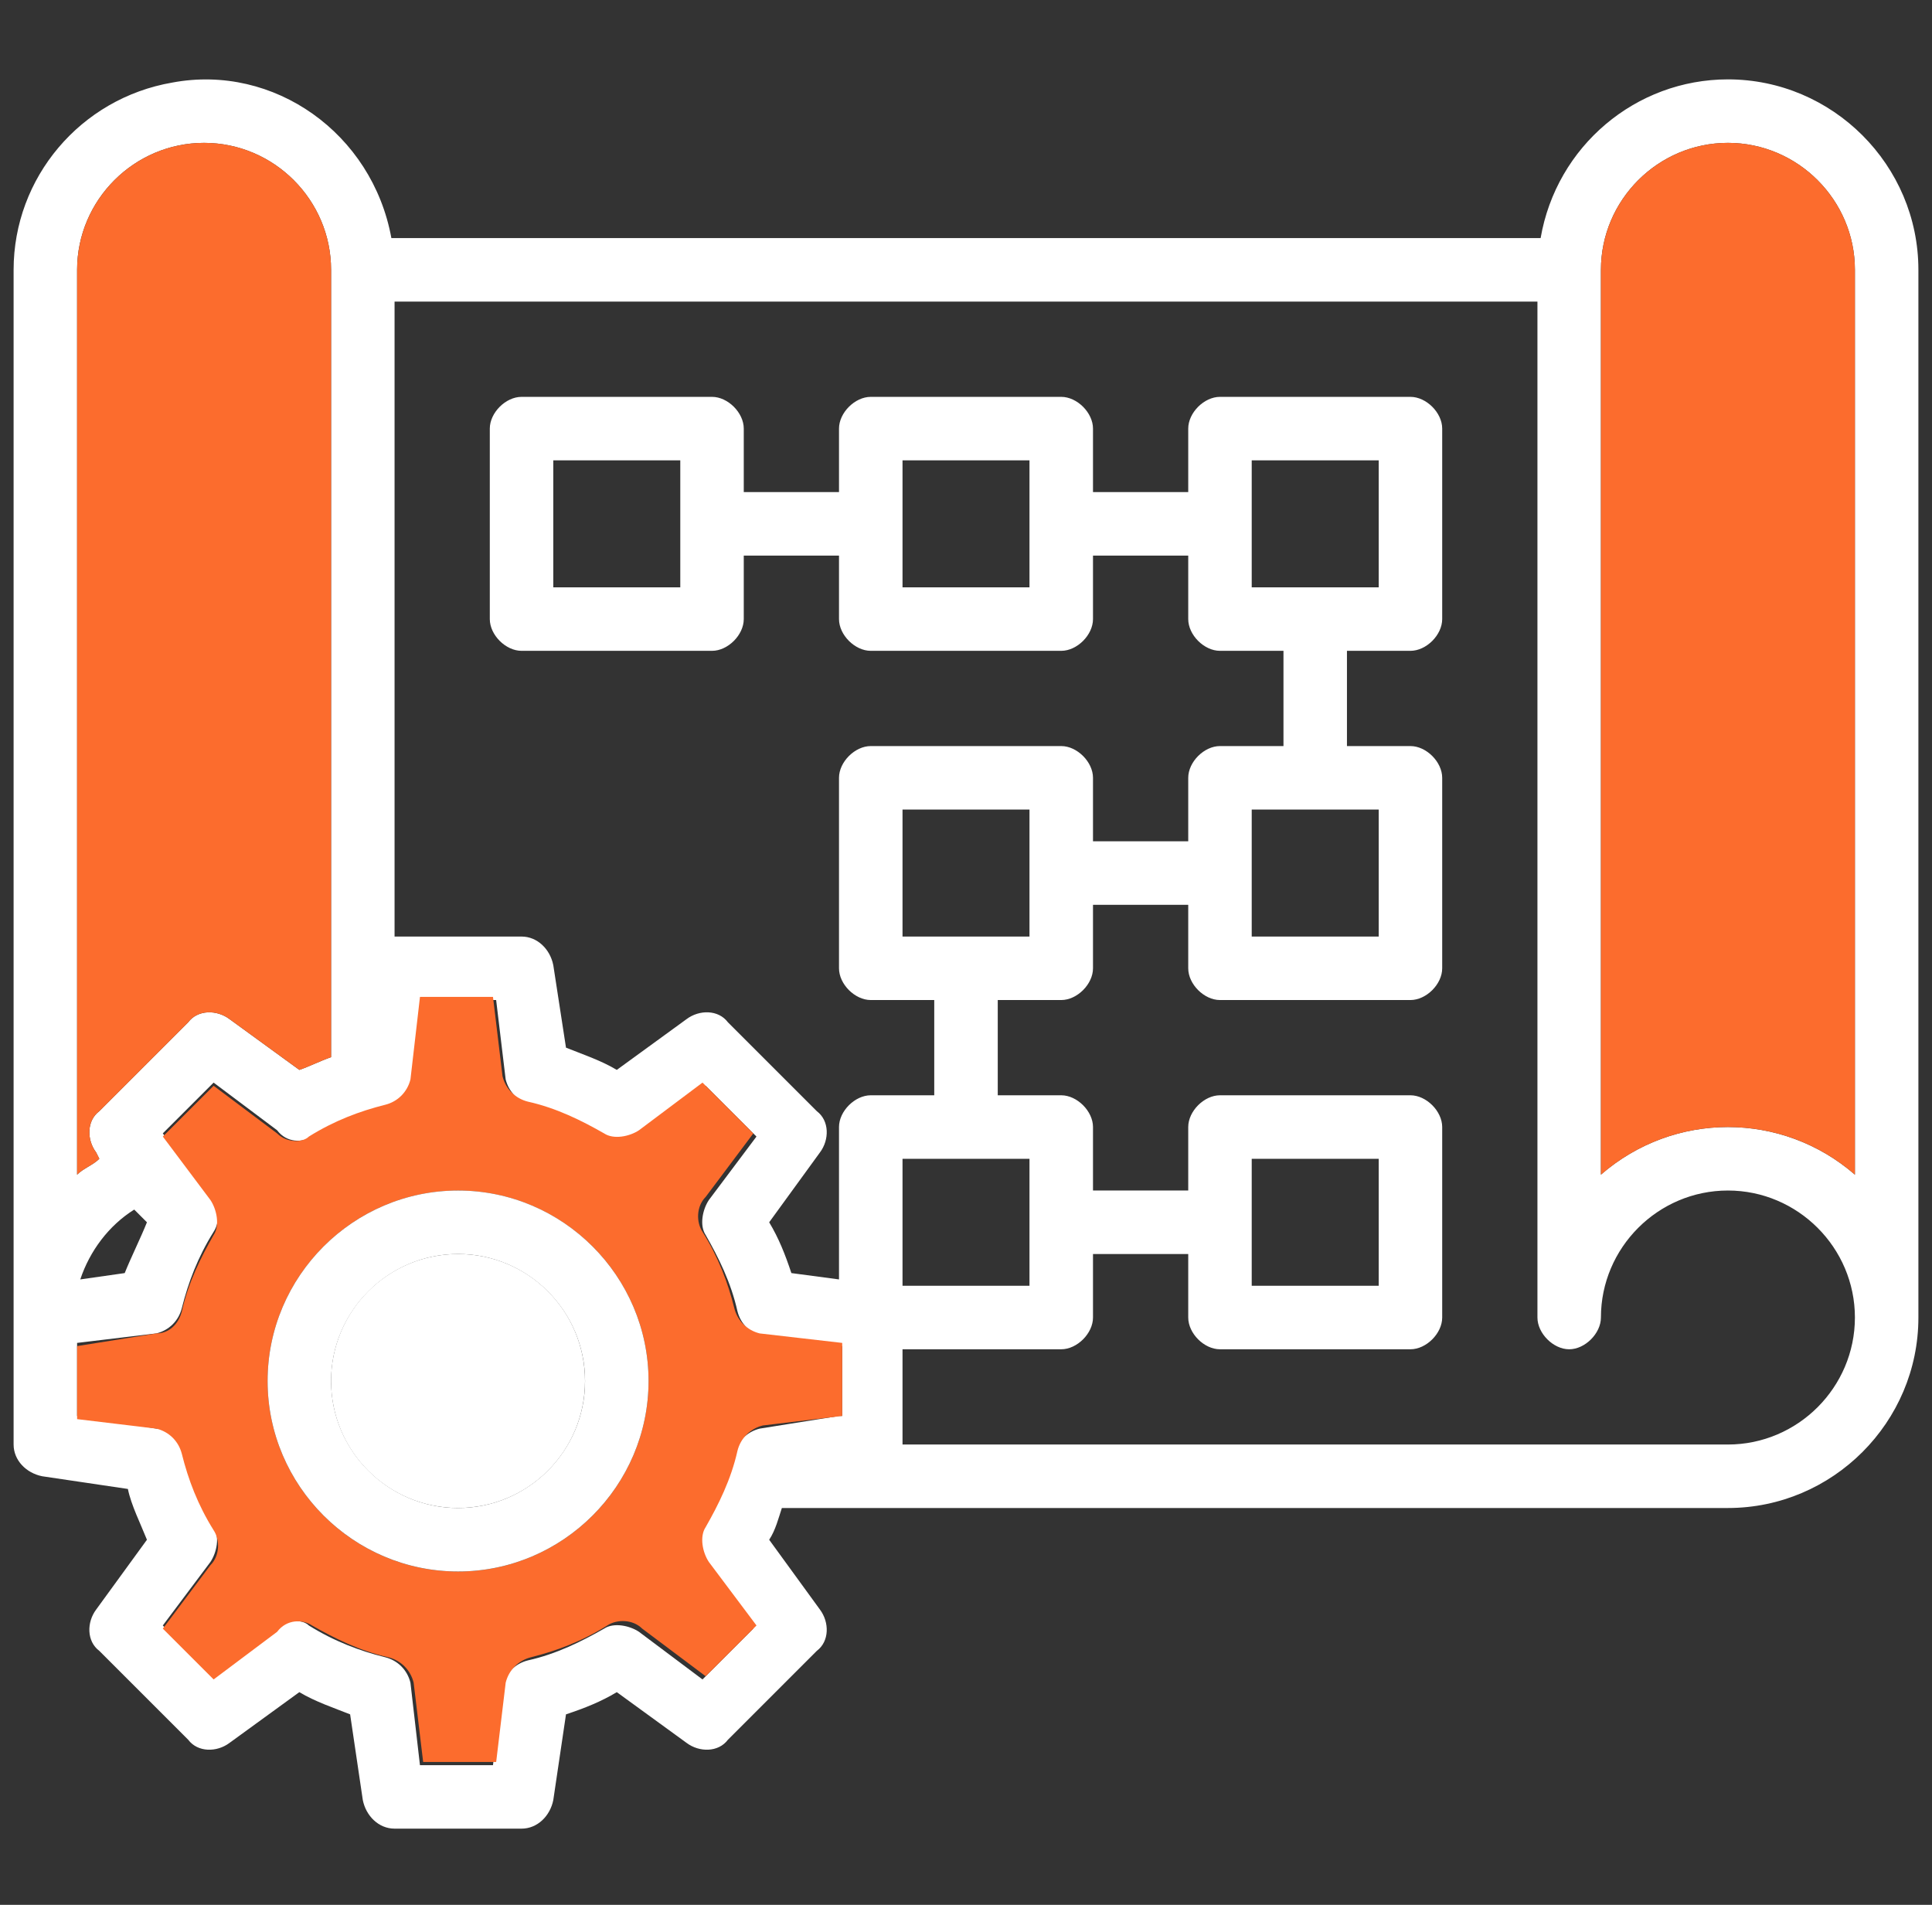 <svg width="71" height="70" viewBox="0 0 71 70" fill="none" xmlns="http://www.w3.org/2000/svg">
<rect x="0" y="0" width="71" height="70" fill="#333333" stroke="none"/>
<g clip-path="url(#clip0_1432_589)">
<path d="M63.5 2.917C60.117 2.917 57.2 5.367 56.617 8.75H14.383C13.683 4.9 10.067 2.334 6.333 3.034C2.95 3.617 0.5 6.534 0.5 9.917V53.084C0.5 53.667 0.967 54.134 1.55 54.25L4.7 54.717C4.817 55.3 5.167 56 5.4 56.584L3.533 59.15C3.183 59.617 3.183 60.317 3.65 60.667L6.917 63.934C7.267 64.4 7.967 64.4 8.433 64.05L11 62.184C11.583 62.534 12.283 62.767 12.867 63L13.333 66.15C13.45 66.734 13.917 67.2 14.5 67.2H19.167C19.75 67.2 20.217 66.734 20.333 66.15L20.8 63C21.5 62.767 22.083 62.534 22.667 62.184L25.233 64.05C25.7 64.4 26.4 64.4 26.75 63.934L30.017 60.667C30.483 60.317 30.483 59.617 30.133 59.15L28.267 56.584C28.5 56.234 28.617 55.767 28.733 55.417H63.5C67.35 55.417 70.5 52.267 70.5 48.417V9.917C70.5 6.067 67.35 2.917 63.5 2.917ZM2.833 9.917C2.833 7.35 4.933 5.25 7.5 5.25C10.067 5.25 12.167 7.35 12.167 9.917V38.85C11.817 38.967 11.35 39.2 11 39.317L8.433 37.45C7.967 37.1 7.267 37.1 6.917 37.567L3.65 40.834C3.183 41.184 3.183 41.884 3.533 42.35L3.65 42.584C3.417 42.817 3.067 42.934 2.833 43.167V9.917ZM5.4 44.917C5.167 45.5 4.817 46.2 4.583 46.784L2.95 47.017C3.3 45.967 4 45.034 4.933 44.45L5.4 44.917ZM30.833 52.034L27.917 52.5C27.45 52.617 27.1 52.967 26.983 53.434C26.75 54.367 26.4 55.3 25.817 56.234C25.583 56.584 25.583 57.167 25.933 57.517L27.683 59.85L25.817 61.717L23.483 59.967C23.133 59.734 22.55 59.617 22.2 59.85C21.383 60.317 20.45 60.784 19.4 61.017C18.933 61.134 18.583 61.484 18.467 61.95L18.117 64.867H15.433L15.083 61.834C14.967 61.367 14.617 61.017 14.15 60.9C13.217 60.667 12.283 60.317 11.35 59.734C11.117 59.5 10.533 59.5 10.183 59.85L7.85 61.6L5.983 59.734L7.733 57.4C7.967 57.05 8.083 56.467 7.85 56.117C7.383 55.3 6.917 54.367 6.683 53.317C6.567 52.85 6.217 52.5 5.75 52.5L2.833 52.034V49.35L5.75 49C6.217 48.884 6.567 48.534 6.683 48.067C6.917 47.134 7.267 46.2 7.85 45.267C8.083 44.917 8.083 44.334 7.733 43.984L5.983 41.65L7.85 39.784L10.183 41.534C10.533 42 11.117 42 11.467 41.767C12.283 41.3 13.217 40.834 14.267 40.6C14.733 40.484 15.083 40.134 15.2 39.667L15.55 36.75H18.233L18.583 39.667C18.7 40.134 19.05 40.484 19.517 40.6C20.45 40.834 21.383 41.184 22.317 41.767C22.667 42 23.25 42 23.6 41.65L25.933 39.9L27.8 41.767L26.05 44.1C25.817 44.45 25.7 45.034 25.933 45.384C26.4 46.2 26.867 47.134 27.1 48.184C27.217 48.65 27.567 49 28.033 49.117L30.95 49.467V52.034H30.833ZM63.5 53.084H33.167V49.584H39C39.583 49.584 40.167 49 40.167 48.417V46.084H43.667V48.417C43.667 49 44.25 49.584 44.833 49.584H51.833C52.417 49.584 53 49 53 48.417V41.417C53 40.834 52.417 40.25 51.833 40.25H44.833C44.25 40.25 43.667 40.834 43.667 41.417V43.75H40.167V41.417C40.167 40.834 39.583 40.25 39 40.25H36.667V36.75H39C39.583 36.75 40.167 36.167 40.167 35.584V33.25H43.667V35.584C43.667 36.167 44.25 36.75 44.833 36.75H51.833C52.417 36.75 53 36.167 53 35.584V28.584C53 28 52.417 27.417 51.833 27.417H49.5V23.917H51.833C52.417 23.917 53 23.334 53 22.75V15.75C53 15.167 52.417 14.584 51.833 14.584H44.833C44.25 14.584 43.667 15.167 43.667 15.75V18.084H40.167V15.75C40.167 15.167 39.583 14.584 39 14.584H32C31.417 14.584 30.833 15.167 30.833 15.75V18.084H27.333V15.75C27.333 15.167 26.75 14.584 26.167 14.584H19.167C18.583 14.584 18 15.167 18 15.75V22.75C18 23.334 18.583 23.917 19.167 23.917H26.167C26.75 23.917 27.333 23.334 27.333 22.75V20.417H30.833V22.75C30.833 23.334 31.417 23.917 32 23.917H39C39.583 23.917 40.167 23.334 40.167 22.75V20.417H43.667V22.75C43.667 23.334 44.25 23.917 44.833 23.917H47.167V27.417H44.833C44.25 27.417 43.667 28 43.667 28.584V30.917H40.167V28.584C40.167 28 39.583 27.417 39 27.417H32C31.417 27.417 30.833 28 30.833 28.584V35.584C30.833 36.167 31.417 36.75 32 36.75H34.333V40.25H32C31.417 40.25 30.833 40.834 30.833 41.417V47.017L29.083 46.784C28.85 46.084 28.617 45.5 28.267 44.917L30.133 42.35C30.483 41.884 30.483 41.184 30.017 40.834L26.75 37.567C26.4 37.1 25.7 37.1 25.233 37.45L22.667 39.317C22.083 38.967 21.383 38.734 20.8 38.5L20.333 35.467C20.217 34.884 19.75 34.417 19.167 34.417H14.5V11.084H56.5V48.417C56.5 49 57.083 49.584 57.667 49.584C58.25 49.584 58.833 49 58.833 48.417C58.833 45.85 60.933 43.75 63.5 43.75C66.067 43.75 68.167 45.85 68.167 48.417C68.167 50.984 66.067 53.084 63.5 53.084ZM33.167 47.25V42.584H37.833V47.25H33.167ZM46 47.25V42.584H50.667V47.25H46ZM33.167 34.417V29.75H37.833V34.417H33.167ZM46 34.417V29.75H50.667V34.417H46ZM46 21.584V16.917H50.667V21.584H46ZM37.833 16.917V21.584H33.167V16.917H37.833ZM25 16.917V21.584H20.333V16.917H25ZM68.167 43.167C65.483 40.834 61.517 40.834 58.833 43.167V9.917C58.833 7.35 60.933 5.25 63.5 5.25C66.067 5.25 68.167 7.35 68.167 9.917V43.167Z" fill="white"/>
<path d="M27.917 49.001C27.451 48.884 27.101 48.534 26.984 48.067C26.751 47.134 26.401 46.2 25.817 45.267C25.584 44.917 25.584 44.334 25.934 43.984L27.684 41.651L25.817 39.784L23.484 41.534C23.134 41.767 22.551 41.884 22.201 41.651C21.384 41.184 20.451 40.717 19.401 40.484C18.934 40.367 18.584 40.017 18.467 39.55L18.117 36.634H15.434L15.084 39.667C14.967 40.134 14.617 40.484 14.151 40.6C13.217 40.834 12.284 41.184 11.351 41.767C11.117 42.001 10.534 42.001 10.184 41.651L7.851 39.901L5.984 41.767L7.734 44.1C7.967 44.45 8.084 45.034 7.851 45.384C7.384 46.2 6.917 47.134 6.684 48.184C6.567 48.651 6.217 49.001 5.751 49.001L2.834 49.467V52.151L5.751 52.501C6.217 52.617 6.567 52.967 6.684 53.434C6.917 54.367 7.267 55.3 7.851 56.234C8.084 56.584 8.084 57.167 7.734 57.517L5.984 59.85L7.851 61.717L10.184 59.967C10.534 59.501 11.117 59.501 11.467 59.734C12.284 60.2 13.217 60.667 14.267 60.901C14.734 61.017 15.084 61.367 15.201 61.834L15.551 64.751H18.234L18.584 61.834C18.701 61.367 19.051 61.017 19.517 60.901C20.451 60.667 21.384 60.317 22.317 59.734C22.667 59.501 23.251 59.501 23.601 59.85L25.934 61.6L27.801 59.734L26.051 57.401C25.817 57.05 25.701 56.467 25.934 56.117C26.401 55.3 26.867 54.367 27.101 53.317C27.217 52.85 27.567 52.501 28.034 52.384L30.951 52.034V49.35L27.917 49.001ZM16.834 57.751C12.984 57.751 9.834 54.6 9.834 50.751C9.834 46.901 12.984 43.751 16.834 43.751C20.684 43.751 23.834 46.901 23.834 50.751C23.834 54.6 20.684 57.751 16.834 57.751Z" fill="#FC6C2D"/>
<path d="M68.167 9.917V43.167C65.484 40.833 61.517 40.833 58.834 43.167V9.917C58.834 7.35 60.934 5.25 63.501 5.25C66.067 5.25 68.167 7.35 68.167 9.917Z" fill="#FC6C2D"/>
<path d="M12.167 9.917V38.85C11.817 38.967 11.351 39.2 11.001 39.317L8.434 37.45C7.967 37.1 7.267 37.1 6.917 37.567L3.651 40.833C3.184 41.183 3.184 41.883 3.534 42.35L3.651 42.583C3.417 42.817 3.067 42.933 2.834 43.167V9.917C2.834 7.35 4.934 5.25 7.501 5.25C10.067 5.25 12.167 7.35 12.167 9.917Z" fill="#FC6C2D"/>
<path d="M16.834 43.75C12.984 43.75 9.834 46.9 9.834 50.75C9.834 54.6 12.984 57.75 16.834 57.75C20.684 57.75 23.834 54.6 23.834 50.75C23.834 46.9 20.684 43.75 16.834 43.75ZM16.834 55.417C14.267 55.417 12.167 53.317 12.167 50.75C12.167 48.183 14.267 46.083 16.834 46.083C19.401 46.083 21.501 48.183 21.501 50.75C21.501 53.317 19.401 55.417 16.834 55.417Z" fill="white"/>
<path d="M16.833 55.416C19.41 55.416 21.499 53.327 21.499 50.75C21.499 48.172 19.41 46.083 16.833 46.083C14.255 46.083 12.166 48.172 12.166 50.75C12.166 53.327 14.255 55.416 16.833 55.416Z" fill="white"/>
</g>
<defs>
<clipPath id="clip0_1432_589">
<rect width="70" height="70" fill="white" transform="translate(0.5)"/>
</clipPath>
</defs>
</svg>
